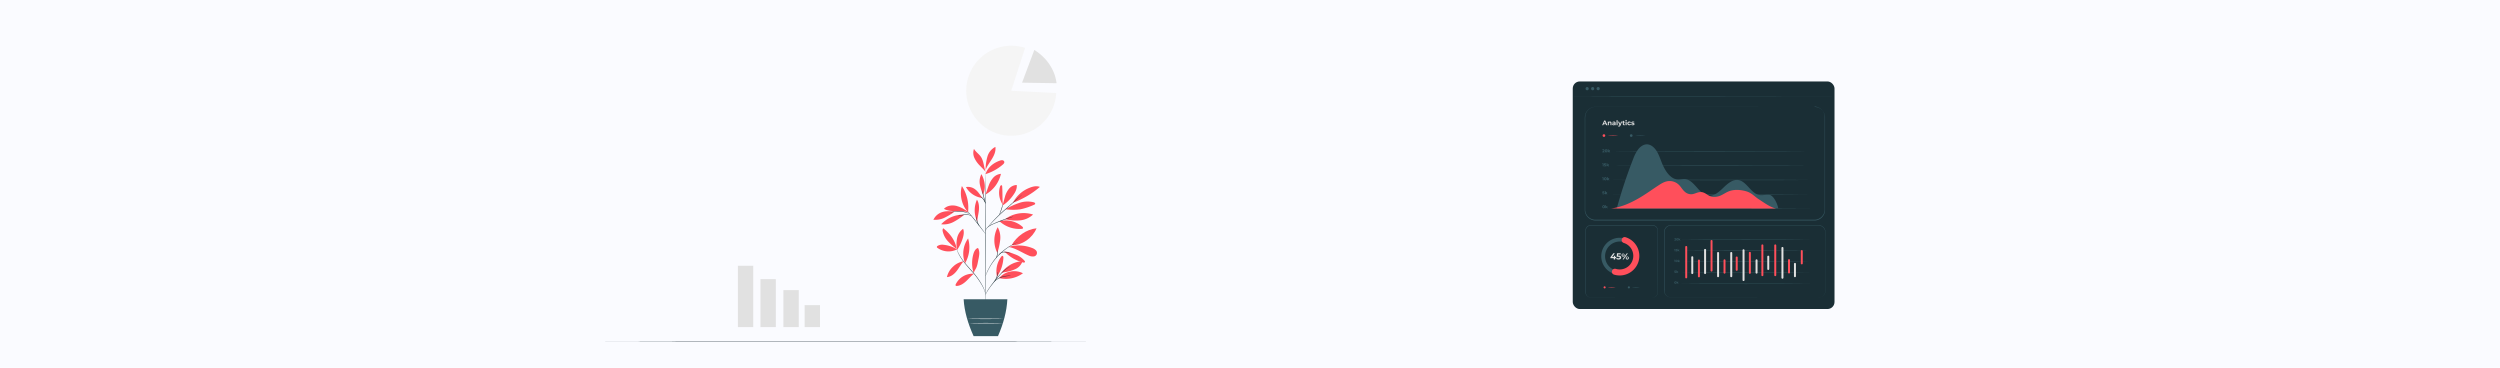 <svg xmlns="http://www.w3.org/2000/svg" viewBox="0 0 1903 280"><defs><style>.cls-1{fill:#fafbff;}.cls-2{fill:#1a2e35;}.cls-3{fill:#375a64;}.cls-4{fill:#ff4f5b;}.cls-5{fill:#e1e1e1;}.cls-6{fill:#f5f5f5;}.cls-7{fill:#fafafa;}</style></defs><title>trainingAsset 8</title><g id="Layer_2" data-name="Layer 2"><g id="Layer_1-2" data-name="Layer 1"><rect class="cls-1" width="1903" height="280"/><rect class="cls-2" x="1197.18" y="62" width="199.25" height="173.23" rx="5.36"/><path class="cls-3" d="M1396.42,73.3c0,.07-44.6.12-99.62.12s-99.62,0-99.62-.12,44.59-.12,99.62-.12S1396.42,73.24,1396.42,73.3Z"/><ellipse class="cls-3" cx="1208.14" cy="67.48" rx="1.2" ry="1.23"/><ellipse class="cls-3" cx="1212.33" cy="67.48" rx="1.2" ry="1.23"/><path class="cls-3" d="M1217.73,67.48a1.21,1.21,0,1,1-1.21-1.23A1.22,1.22,0,0,1,1217.73,67.48Z"/><path class="cls-3" d="M1347,148.35c-2.75-.36-5.56.61-8.26,0-6-1.44-9.28-10.21-15.35-11.29-4.3-.77-8.25,2.63-11.6,5.86s-7.23,6.69-11.55,6.05c-6.93-1-10.49-11.91-17.45-12.63-1.83-.19-3.66.38-5.49.3-5.86-.24-10-6.78-12.43-13-1.2-3-2.25-6.23-4-8.9s-4.33-4.84-7.21-4.88c-2.49,0-4.85,1.53-6.55,3.66a28.47,28.47,0,0,0-3.9,7.39,374.72,374.72,0,0,0-12.52,37.78l122.92-.09C1352.88,154.54,1349.78,148.72,1347,148.35Z"/><path class="cls-4" d="M1222.22,218.75a.79.79,0,1,1-.79-.79A.79.79,0,0,1,1222.22,218.75Z"/><path class="cls-4" d="M1229.81,218.86a31,31,0,0,1-6.09,0,31,31,0,0,1,6.09,0Z"/><path class="cls-3" d="M1240.68,218.75a.79.79,0,1,1-.79-.79A.79.79,0,0,1,1240.68,218.75Z"/><path class="cls-3" d="M1248.27,218.86a31,31,0,0,1-6.09,0,31,31,0,0,1,6.09,0Z"/><circle class="cls-4" cx="1220.91" cy="103.2" r="1.02"/><path class="cls-4" d="M1231.75,103.34a51.82,51.82,0,0,1-7.88,0,51.82,51.82,0,0,1,7.88,0Z"/><circle class="cls-3" cx="1241.69" cy="103.2" r="1.02"/><path class="cls-3" d="M1252.53,103.34a51.82,51.82,0,0,1-7.88,0,51.82,51.82,0,0,1,7.88,0Z"/><path class="cls-5" d="M1222.36,94.54h-1.65l-.32.76h-.84l1.59-3.56h.81l1.6,3.56h-.87Zm-.25-.63-.57-1.36-.57,1.36Z"/><path class="cls-5" d="M1226.66,93.73V95.3h-.79V93.85c0-.44-.21-.64-.56-.64s-.66.23-.66.74V95.3h-.79V92.56h.76v.32a1.2,1.2,0,0,1,.91-.36A1.07,1.07,0,0,1,1226.66,93.73Z"/><path class="cls-5" d="M1229.8,93.74V95.3h-.74V95a.91.91,0,0,1-.84.38c-.64,0-1-.36-1-.83s.34-.82,1.18-.82h.63c0-.34-.21-.54-.63-.54a1.27,1.27,0,0,0-.79.26l-.29-.56a2.13,2.13,0,0,1,1.18-.33C1229.32,92.52,1229.8,92.91,1229.8,93.74Zm-.79.69v-.28h-.55c-.37,0-.49.14-.49.32s.17.34.45.34A.6.6,0,0,0,1229,94.43Z"/><path class="cls-5" d="M1230.52,91.52h.79V95.3h-.79Z"/><path class="cls-5" d="M1234.77,92.56l-1.24,2.91a1.13,1.13,0,0,1-1.13.86,1.23,1.23,0,0,1-.77-.25l.29-.57a.69.69,0,0,0,.45.18c.22,0,.34-.1.45-.34v0l-1.19-2.76h.82l.77,1.86.77-1.86Z"/><path class="cls-5" d="M1236.94,95.17a1.23,1.23,0,0,1-.65.17.9.9,0,0,1-1-1V93.23h-.43v-.61h.43V92h.79v.67h.68v.61h-.68v1.12a.32.32,0,0,0,.34.36.55.55,0,0,0,.32-.1Z"/><path class="cls-5" d="M1237.29,91.74a.46.46,0,0,1,.49-.45.44.44,0,0,1,.49.43.49.49,0,0,1-1,0Zm.09.82h.8V95.3h-.8Z"/><path class="cls-5" d="M1238.71,93.93a1.42,1.42,0,0,1,1.53-1.41,1.27,1.27,0,0,1,1.23.7l-.62.33a.73.73,0,1,0-.62,1.14.68.68,0,0,0,.62-.38l.62.34a1.28,1.28,0,0,1-1.23.69A1.42,1.42,0,0,1,1238.71,93.93Z"/><path class="cls-5" d="M1241.66,95.05l.26-.58a1.89,1.89,0,0,0,1,.27c.36,0,.5-.1.5-.25,0-.45-1.66,0-1.66-1.08,0-.52.47-.89,1.27-.89a2.3,2.3,0,0,1,1.06.24l-.27.56a1.6,1.6,0,0,0-.79-.2c-.35,0-.51.11-.51.26,0,.46,1.66,0,1.66,1.09,0,.51-.48.87-1.3.87A2.41,2.41,0,0,1,1241.66,95.05Z"/><path class="cls-3" d="M1221.38,115.52v.42h-1.68v-.33l.86-.81c.19-.19.23-.3.23-.41s-.12-.28-.36-.28a.54.54,0,0,0-.46.22l-.37-.24a1,1,0,0,1,.88-.41c.5,0,.83.25.83.66a.88.88,0,0,1-.38.7l-.51.48Z"/><path class="cls-3" d="M1221.58,114.83c0-.73.41-1.15,1-1.15s1,.42,1,1.15-.4,1.15-1,1.15S1221.58,115.56,1221.58,114.83Zm1.39,0c0-.51-.18-.72-.43-.72s-.43.21-.43.72.17.71.43.71S1223,115.33,1223,114.83Z"/><path class="cls-3" d="M1224.58,115.27l-.24.23v.44h-.5v-2.36h.5v1.34l.72-.69h.59l-.71.73.78,1h-.6Z"/><path class="cls-3" d="M1220.58,124.36v2.22h-.52v-1.81h-.44v-.41Z"/><path class="cls-3" d="M1222.64,125.88c0,.39-.29.74-.92.74a1.57,1.57,0,0,1-.85-.24l.2-.4a1.07,1.07,0,0,0,.64.21c.25,0,.41-.11.41-.29s-.11-.29-.52-.29H1221l.11-1.25h1.36v.41h-.93l0,.42h.18C1222.38,125.19,1222.64,125.49,1222.64,125.88Z"/><path class="cls-3" d="M1223.69,125.91l-.24.23v.44H1223v-2.36h.49v1.34l.72-.69h.59l-.71.72.78,1h-.6Z"/><path class="cls-3" d="M1220.58,135v2.22h-.52v-1.81h-.44V135Z"/><path class="cls-3" d="M1221,136.11c0-.74.41-1.15,1-1.15s1,.41,1,1.15-.41,1.15-1,1.15S1221,136.84,1221,136.11Zm1.39,0c0-.51-.18-.72-.44-.72s-.43.21-.43.72.18.71.43.71S1222.35,136.61,1222.35,136.11Z"/><path class="cls-3" d="M1224,136.55l-.24.23v.44h-.5v-2.36h.5v1.34l.72-.69h.59l-.71.72.77,1h-.6Z"/><path class="cls-3" d="M1221.4,147.16c0,.39-.29.73-.93.73a1.53,1.53,0,0,1-.84-.23l.2-.4a1.05,1.05,0,0,0,.63.2c.26,0,.42-.1.42-.29s-.12-.28-.52-.28h-.57l.12-1.25h1.35v.41h-.93l0,.42h.18C1221.14,146.47,1221.4,146.76,1221.4,147.16Z"/><path class="cls-3" d="M1222.44,147.19l-.23.23v.44h-.5V145.5h.5v1.33l.72-.68h.59l-.71.72.77,1h-.6Z"/><path class="cls-3" d="M1219.72,157.39c0-.74.41-1.15,1-1.15s.95.41.95,1.15-.4,1.14-.95,1.14S1219.72,158.12,1219.72,157.39Zm1.39,0c0-.51-.18-.72-.44-.72s-.43.21-.43.72.18.71.43.71S1221.11,157.89,1221.11,157.39Z"/><path class="cls-3" d="M1222.71,157.83l-.24.23v.44H1222v-2.36h.49v1.33l.73-.68h.59l-.71.72.77,1h-.6Z"/><path class="cls-3" d="M1377.75,115.25c0,.09-34,.15-76,.15s-76-.06-76-.15,34-.14,76-.14S1377.75,115.17,1377.75,115.25Z"/><path class="cls-3" d="M1377.75,126.11c0,.08-34,.14-76,.14s-76-.06-76-.14,34-.15,76-.15S1377.75,126,1377.75,126.11Z"/><path class="cls-3" d="M1377.75,137c0,.08-34,.15-76,.15s-76-.07-76-.15,34-.15,76-.15S1377.75,136.87,1377.75,137Z"/><path class="cls-3" d="M1377.75,147.81c0,.08-34,.15-76,.15s-76-.07-76-.15,34-.15,76-.15S1377.75,147.73,1377.75,147.81Z"/><path class="cls-3" d="M1377.75,158.66c0,.08-34,.15-76,.15s-76-.07-76-.15,34-.15,76-.15S1377.75,158.58,1377.75,158.66Z"/><path class="cls-4" d="M1226.58,158.66c7.77-1,14.51-4.16,20.36-7.47s10.86-7.11,16.36-10.63c2.15-1.38,4.74-2.8,7.85-2.75a10.15,10.15,0,0,1,7.23,3.31c1.54,1.68,2.48,3.58,4.4,5.11a7.17,7.17,0,0,0,4.48,1.63c2.64,0,4.68-1.69,7.32-1.67,3.41,0,5.05,2.72,8.21,3.5a11.89,11.89,0,0,0,7.68-1.2c2.17-1.06,4-2.41,6.46-3.19,3.89-1.23,8.72-.79,12.63.42s6.22,4.06,9.28,6c4,2.54,8.94,6.28,13.17,7Z"/><path class="cls-3" d="M1233,209.12A14.06,14.06,0,1,1,1247,195.06,14.08,14.08,0,0,1,1233,209.12Zm0-25.27a11.21,11.21,0,1,0,11.2,11.21A11.22,11.22,0,0,0,1233,183.85Z"/><path class="cls-4" d="M1232.93,209.69a15.1,15.1,0,0,1-4.42-.67,2.29,2.29,0,0,1,1.36-4.37A10.35,10.35,0,0,0,1242.1,190a10.24,10.24,0,0,0-6.08-5.07,2.28,2.28,0,1,1,1.35-4.36,14.91,14.91,0,0,1,9.82,18.67A15,15,0,0,1,1232.93,209.69Z"/><path class="cls-5" d="M1230.2,196.53h-.76v1h-1.06v-1h-2.52v-.73l2.21-3h1.13l-2,2.82h1.26v-.88h1v.88h.76Z"/><path class="cls-5" d="M1234.05,196c0,.83-.61,1.56-2,1.56a3.27,3.27,0,0,1-1.79-.5l.43-.84a2.27,2.27,0,0,0,1.33.43c.55,0,.88-.23.88-.61s-.24-.61-1.09-.61h-1.2l.24-2.64h2.86v.87h-2l-.08.89h.38C1233.5,194.59,1234.05,195.21,1234.05,196Z"/><path class="cls-5" d="M1234.34,194.07a1.17,1.17,0,1,1,1.17,1.29A1.16,1.16,0,0,1,1234.34,194.07Zm1.66,0c0-.5-.2-.74-.49-.74s-.49.24-.49.74.2.74.49.74S1236,194.57,1236,194.07Zm2.3-1.24h.8l-3.2,4.69h-.8Zm-.77,3.45a1.17,1.17,0,1,1,1.16,1.29A1.16,1.16,0,0,1,1237.53,196.28Zm1.65,0c0-.5-.2-.75-.49-.75s-.49.25-.49.75.2.74.49.74S1239.18,196.77,1239.18,196.28Z"/><path class="cls-3" d="M1275.82,182.73v.32h-1.3v-.26l.67-.62c.15-.14.18-.23.18-.32s-.1-.21-.28-.21a.41.41,0,0,0-.35.17l-.29-.18a.78.78,0,0,1,.68-.32c.38,0,.63.19.63.5a.69.69,0,0,1-.28.55l-.4.37Z"/><path class="cls-3" d="M1276,182.19c0-.56.31-.88.74-.88s.73.32.73.88-.31.89-.73.89S1276,182.76,1276,182.19Zm1.07,0c0-.39-.14-.55-.33-.55s-.34.16-.34.55.14.56.34.56S1277.05,182.58,1277.05,182.19Z"/><path class="cls-3" d="M1278.29,182.54l-.18.18v.33h-.38v-1.82h.38v1l.56-.53h.45l-.55.56.6.76h-.46Z"/><path class="cls-3" d="M1275.2,189.56v1.71h-.4v-1.39h-.34v-.32Z"/><path class="cls-3" d="M1276.8,190.73c0,.31-.23.57-.72.57a1.18,1.18,0,0,1-.65-.18l.16-.31a.81.81,0,0,0,.48.16c.2,0,.33-.08.33-.22s-.09-.23-.4-.23h-.44l.09-1h1v.32H1276l0,.32h.14C1276.6,190.2,1276.8,190.43,1276.8,190.73Z"/><path class="cls-3" d="M1277.61,190.76l-.19.18v.33H1277v-1.82h.38v1l.56-.53h.46l-.55.56.6.76H1278Z"/><path class="cls-3" d="M1275.2,197.78v1.71h-.4V198.1h-.34v-.32Z"/><path class="cls-3" d="M1275.5,198.63c0-.56.31-.88.74-.88s.73.32.73.88-.31.89-.73.89S1275.5,199.2,1275.5,198.63Zm1.07,0c0-.38-.14-.55-.33-.55s-.34.17-.34.55.14.56.34.56S1276.57,199,1276.57,198.63Z"/><path class="cls-3" d="M1277.81,199l-.18.18v.33h-.38v-1.82h.38v1l.56-.53h.45l-.55.56.6.76h-.46Z"/><path class="cls-3" d="M1275.84,207.17c0,.31-.23.57-.72.57a1.26,1.26,0,0,1-.65-.18l.16-.31a.79.79,0,0,0,.48.16c.2,0,.32-.09.32-.23s-.08-.22-.4-.22h-.43l.08-1h1v.31H1275l0,.33h.14C1275.63,206.64,1275.84,206.87,1275.84,207.17Z"/><path class="cls-3" d="M1276.64,207.19l-.18.19v.33h-.38v-1.82h.38v1l.56-.53h.46l-.55.56.59.76h-.46Z"/><path class="cls-3" d="M1274.54,215.07c0-.56.31-.88.73-.88s.74.32.74.88-.31.89-.74.89S1274.54,215.64,1274.54,215.07Zm1.07,0c0-.38-.14-.55-.34-.55s-.33.17-.33.55.14.56.33.56S1275.61,215.46,1275.61,215.07Z"/><path class="cls-3" d="M1276.85,215.42l-.18.18v.33h-.39v-1.82h.39v1l.56-.53h.45l-.55.56.6.76h-.46Z"/><path class="cls-3" d="M1378.57,182.52c0,.08-22.24.15-49.66.15s-49.66-.07-49.66-.15,22.23-.15,49.66-.15S1378.57,182.44,1378.57,182.52Z"/><path class="cls-3" d="M1378.57,190.91c0,.08-22.24.15-49.66.15s-49.66-.07-49.66-.15,22.23-.15,49.66-.15S1378.57,190.82,1378.57,190.91Z"/><path class="cls-3" d="M1378.57,199.29c0,.08-22.24.15-49.66.15s-49.66-.07-49.66-.15,22.23-.15,49.66-.15S1378.57,199.21,1378.57,199.29Z"/><path class="cls-3" d="M1378.57,207.67c0,.09-22.24.15-49.66.15s-49.66-.06-49.66-.15,22.23-.14,49.66-.14S1378.57,207.59,1378.57,207.67Z"/><path class="cls-3" d="M1378.57,216.06c0,.08-22.24.15-49.66.15s-49.66-.07-49.66-.15,22.23-.15,49.66-.15S1378.57,216,1378.57,216.06Z"/><path class="cls-4" d="M1283.55,211.89h0a.75.75,0,0,1-.75-.75V188a.74.74,0,0,1,.75-.75h0a.75.75,0,0,1,.75.75v23.13A.76.76,0,0,1,1283.55,211.89Z"/><path class="cls-5" d="M1288.16,208.61h0a.76.76,0,0,1-.76-.75V195.8a.76.76,0,0,1,.76-.75h0a.76.76,0,0,1,.75.75v12.06A.76.76,0,0,1,1288.16,208.61Z"/><path class="cls-5" d="M1297.92,208.61h0a.76.76,0,0,1-.76-.75V190.22a.75.75,0,0,1,.76-.75h0a.75.75,0,0,1,.75.75v17.64A.76.76,0,0,1,1297.92,208.61Z"/><path class="cls-5" d="M1307.81,211h0a.75.75,0,0,1-.76-.75V192.57a.76.76,0,0,1,.76-.75h0a.76.76,0,0,1,.75.75v17.64A.75.75,0,0,1,1307.81,211Z"/><path class="cls-5" d="M1317.83,211h0a.75.75,0,0,1-.76-.75V192.57a.76.76,0,0,1,.76-.75h0a.76.76,0,0,1,.75.75v17.64A.75.75,0,0,1,1317.83,211Z"/><path class="cls-5" d="M1327.19,213.92h0a.76.76,0,0,1-.76-.76V190.51a.76.76,0,0,1,.76-.76h0a.76.76,0,0,1,.75.76v22.65A.76.76,0,0,1,1327.19,213.92Z"/><path class="cls-4" d="M1351.33,210.21h0a.75.75,0,0,1-.76-.75V186.8a.76.76,0,0,1,.76-.75h0a.76.76,0,0,1,.75.75v22.66A.75.75,0,0,1,1351.33,210.21Z"/><path class="cls-5" d="M1356.8,212.17h0a.76.76,0,0,1-.76-.75V188.76a.76.76,0,0,1,.76-.76h0a.76.76,0,0,1,.75.76v22.66A.76.76,0,0,1,1356.8,212.17Z"/><path class="cls-4" d="M1341.52,210.21h0a.74.74,0,0,1-.75-.75V186.8a.75.75,0,0,1,.75-.75h0a.75.75,0,0,1,.75.75v22.66A.74.74,0,0,1,1341.52,210.21Z"/><path class="cls-4" d="M1302.82,206.72h0a.75.75,0,0,1-.75-.76V183.45a.75.75,0,0,1,.75-.76h0a.75.75,0,0,1,.75.76V206A.75.75,0,0,1,1302.82,206.72Z"/><path class="cls-4" d="M1293.22,211.12h0a.75.75,0,0,1-.75-.75V198.32a.76.76,0,0,1,.75-.76h0a.76.76,0,0,1,.76.76v12.05A.75.75,0,0,1,1293.22,211.12Z"/><path class="cls-4" d="M1312.71,208.3h0a.76.76,0,0,1-.76-.76v-9.38a.76.76,0,0,1,.76-.75h0a.76.76,0,0,1,.75.75v9.38A.76.76,0,0,1,1312.71,208.3Z"/><path class="cls-5" d="M1346,205.51h0a.75.75,0,0,1-.75-.76v-9.38a.75.75,0,0,1,.75-.75h0a.75.75,0,0,1,.75.75v9.38A.75.75,0,0,1,1346,205.51Z"/><path class="cls-4" d="M1361.79,208.18h0a.76.76,0,0,1-.75-.76V198a.76.76,0,0,1,.75-.75h0a.76.76,0,0,1,.76.75v9.38A.76.76,0,0,1,1361.79,208.18Z"/><path class="cls-5" d="M1366.32,211h0a.76.76,0,0,1-.75-.75v-9.38a.76.76,0,0,1,.75-.76h0a.75.75,0,0,1,.75.76v9.38A.75.75,0,0,1,1366.32,211Z"/><path class="cls-4" d="M1371.51,201.24h0a.75.75,0,0,1-.75-.76V191.1a.75.75,0,0,1,.75-.75h0a.75.75,0,0,1,.75.75v9.38A.75.75,0,0,1,1371.51,201.24Z"/><path class="cls-5" d="M1337.08,208.29h0a.75.75,0,0,1-.75-.75v-9.38a.75.75,0,0,1,.75-.75h0a.75.75,0,0,1,.76.75v9.38A.75.75,0,0,1,1337.08,208.29Z"/><path class="cls-4" d="M1322,206.13h0a.76.76,0,0,1-.76-.76V196a.76.76,0,0,1,.76-.75h0a.76.76,0,0,1,.75.75v9.38A.76.76,0,0,1,1322,206.13Z"/><path class="cls-4" d="M1332,208.43h0a.76.76,0,0,1-.76-.75V192.45a.76.76,0,0,1,.76-.75h0a.76.76,0,0,1,.75.75v15.23A.76.76,0,0,1,1332,208.43Z"/><path class="cls-3" d="M1384.38,226.52l.22,0a4.38,4.38,0,0,0,.66-.08,5.09,5.09,0,0,0,3.55-2.58,5.13,5.13,0,0,0,.59-2.21v-5.82c0-8.77,0-21.44-.05-37.1v-1.48a8,8,0,0,0-.08-1.47,5,5,0,0,0-4-4,8,8,0,0,0-1.56-.09H1368.8l-29.41,0H1272a4.9,4.9,0,0,0-4.77,3.69,8.13,8.13,0,0,0-.17,2.16v42.58a19,19,0,0,0,0,2,5,5,0,0,0,3.7,4.08,7.83,7.83,0,0,0,1.94.15h5.88l55,0,37.1.05,10.09,0h2.62l.9,0h-.9l-2.62,0-10.09,0-37.1,0-55,0h-5.88a8,8,0,0,1-2-.16,5.24,5.24,0,0,1-3.92-4.31,17.68,17.68,0,0,1-.06-2.05V177.56a8.16,8.16,0,0,1,.17-2.24,5.21,5.21,0,0,1,5.06-3.91h111.71a8.59,8.59,0,0,1,1.6.09,5.18,5.18,0,0,1,4.16,4.19,7.69,7.69,0,0,1,.08,1.51v1.48c0,15.66,0,28.33,0,37.1,0,2.19,0,4.13,0,5.82a5.07,5.07,0,0,1-4.22,4.82,4,4,0,0,1-.67.06Z"/><path class="cls-3" d="M1257.84,226.52s.19,0,.55-.06a4,4,0,0,0,3.11-2.52,4.21,4.21,0,0,0,.26-1.62c0-.6,0-1.24,0-1.91,0-5.4,0-13.19,0-22.83,0-4.82,0-10.09,0-15.76V177.5c0-.73,0-1.48,0-2.21a3.76,3.76,0,0,0-.73-2,3.71,3.71,0,0,0-1.72-1.33,3.6,3.6,0,0,0-1.08-.24c-.37,0-.77,0-1.15,0h-46.17a3.81,3.81,0,0,0-3.75,3.1,5.76,5.76,0,0,0-.07,1.32v4.05q0,5.37,0,10.58c0,6.93,0,13.62,0,20v11.55a4,4,0,0,0,.46,2.08,3.86,3.86,0,0,0,3.44,2l15.77,0,22.82.05,6.21,0h1.61l.55,0h-.55l-1.61,0-6.21,0-22.82,0-15.77,0a4.11,4.11,0,0,1-3.66-2.13,4.29,4.29,0,0,1-.5-2.2v-2.24c0-3,0-6.13,0-9.31,0-6.38,0-13.07,0-20V176.13a7.22,7.22,0,0,1,.07-1.38,4.13,4.13,0,0,1,4-3.34H1257c.39,0,.77,0,1.17,0a4,4,0,0,1,3,1.68,4,4,0,0,1,.77,2.16c0,.76,0,1.48,0,2.22v4.32c0,5.67,0,10.94,0,15.76,0,9.64,0,17.43-.05,22.83v1.91a4.37,4.37,0,0,1-.27,1.65,3.92,3.92,0,0,1-1.68,2,3.72,3.72,0,0,1-1.52.53A3.77,3.77,0,0,1,1257.84,226.52Z"/><path class="cls-3" d="M1381.17,81.42h.34a6.84,6.84,0,0,1,1,.1,7.92,7.92,0,0,1,3.61,1.57,8.36,8.36,0,0,1,1.95,2.18,8.26,8.26,0,0,1,1.14,3.33c0,.64,0,1.3,0,2v2.13c0,1.47,0,3,0,4.69,0,13.26,0,32.44,0,56.14v4.5c0,.76,0,1.52,0,2.3a8.24,8.24,0,0,1-3.44,6,8.08,8.08,0,0,1-4.56,1.48h-20.17l-44.5,0h-102a8.21,8.21,0,0,1-6.11-2.73,8.1,8.1,0,0,1-1.7-2.94c-.09-.27-.15-.55-.23-.82s-.08-.57-.13-.85l0-.85V145.52q0-13.22,0-26V91.32a24.19,24.19,0,0,1,.1-3.06,8.17,8.17,0,0,1,3-5.2,8,8,0,0,1,2.68-1.42,9.25,9.25,0,0,1,3-.35h5.91l83.28,0,56.14.05,15.26,0,4,0h1.35l-1.35,0h-4l-15.26,0-56.14,0-83.28,0h-5.91a8.91,8.91,0,0,0-2.91.35,8,8,0,0,0-2.59,1.36,7.93,7.93,0,0,0-2.91,5,25.12,25.12,0,0,0-.1,3v68.34l0,.82c0,.27.07.54.13.81s.12.54.21.8a7.91,7.91,0,0,0,7.53,5.46h102l44.5,0h20.17a8.3,8.3,0,0,0,2.33-.39,8,8,0,0,0,4.93-4.64,8.08,8.08,0,0,0,.52-2.21c.06-.75,0-1.52,0-2.28v-4.5c0-23.7,0-42.88,0-56.14,0-1.66,0-3.22,0-4.69,0-.74,0-1.45,0-2.13s0-1.35,0-2a8,8,0,0,0-6.61-7.06,7.17,7.17,0,0,0-1-.11Z"/><rect class="cls-5" x="561.68" y="202.3" width="11.69" height="46.69"/><rect class="cls-5" x="578.87" y="212.48" width="11.69" height="36.51"/><rect class="cls-5" x="596.33" y="220.82" width="11.69" height="28.17"/><rect class="cls-5" x="612.48" y="232.26" width="11.69" height="16.73"/><path class="cls-6" d="M769.75,69.08,804,70.8a34.27,34.27,0,1,1-23.71-34.34Z"/><path class="cls-5" d="M787.33,38,778,62.92l26.23.43S803.5,48.17,787.33,38Z"/><path class="cls-4" d="M728.48,189.83a23.43,23.43,0,0,0-10.08-3.47,6.75,6.75,0,0,0-4.77.87,1,1,0,0,0-.49.87,1.07,1.07,0,0,0,.47.6,14.42,14.42,0,0,0,14.87,1.13"/><path class="cls-4" d="M728.22,189.54a48.64,48.64,0,0,1-6.51-5.73,16.48,16.48,0,0,1-4.08-7.55,3,3,0,0,1,.32-2.52c5.19,4,9.27,9.29,10.27,15.8"/><path class="cls-4" d="M728.43,189.79a23.4,23.4,0,0,1,.12-8.55,11.6,11.6,0,0,1,4.55-7.06c.9,2.1.51,4.52-.12,6.71a32.56,32.56,0,0,1-4.52,9.5"/><path class="cls-4" d="M733.51,198.9a15,15,0,0,0-8.08,4.1,15.17,15.17,0,0,0-4.62,7.93c3-.18,5.59-2.32,7.46-4.72s3.15-5,5.2-7.26"/><path class="cls-4" d="M734.62,200.36a19.93,19.93,0,0,1,2.3-18.86,24,24,0,0,1-2.3,18.86"/><path class="cls-4" d="M741.34,208.37a14.38,14.38,0,0,0-13.78,7.93c-.18.34-.33.78-.1,1.08a1,1,0,0,0,.92.27c2.71-.17,5.12-1.81,7.11-3.67s3.72-4,5.91-5.62"/><path class="cls-4" d="M741.13,207.93a25.63,25.63,0,0,1-.26-14.34c.51-1.85,1.35-3.79,3.06-4.66a.61.61,0,0,1,.47-.08.63.63,0,0,1,.3.34,8.77,8.77,0,0,1,.72,4.12,26.66,26.66,0,0,1-.65,4.16c-.54,2.55-.82,5.29-2.22,7.48a16.17,16.17,0,0,0-.89,1.64c-.26.56-.26.76-.5,1.2"/><path class="cls-4" d="M758.92,210.58a18.48,18.48,0,0,1,3.24-15.2c.23-.31.54-.63.92-.6.59.06.74.83.71,1.42a27.5,27.5,0,0,1-4.87,14.38"/><path class="cls-4" d="M760.53,211.68A22.13,22.13,0,0,0,778.67,208a14.64,14.64,0,0,0-9.82-1.21,14,14,0,0,0-8.32,4.9"/><path class="cls-4" d="M761.88,208.34a21,21,0,0,1,16.47-9.53,10.11,10.11,0,0,1-5.39,6,29.55,29.55,0,0,1-7.9,2.31c-1.06.21-2.5.43-3.18,1.26"/><path class="cls-4" d="M759.26,192.14a48.64,48.64,0,0,0,2.11-9.65,16.12,16.12,0,0,0-1.92-9.54,21,21,0,0,0-.29,19.52"/><path class="cls-4" d="M770,186.71c3.73-6.77,11.33-12.18,19-12.94-3,7.39-11.07,13.1-19,12.94"/><path class="cls-4" d="M767.65,188c5.55.85,10.29,4.4,15.49,6.55a6.9,6.9,0,0,0,3.5.67,2.74,2.74,0,0,0,1.71-4.85,7.4,7.4,0,0,0-2.54-1.54,28.24,28.24,0,0,0-17.69-1"/><path class="cls-4" d="M764.43,191.94c1.26.36,1.69,1,2.68,1.86a29,29,0,0,0,11.75,6c.45.12,1,.16,1.26-.25s0-.78-.3-1.09a16.23,16.23,0,0,0-7.1-4.82c-2.71-1-5.06-2.22-8.29-2"/><path class="cls-4" d="M760.8,168.39a22.22,22.22,0,0,0,17,5.8,1.18,1.18,0,0,0,.78-.28c.43-.46-.09-1.19-.59-1.57a19.63,19.63,0,0,0-17.23-4"/><path class="cls-4" d="M765.1,166.82a23.77,23.77,0,0,1,21.27-3.51,16.88,16.88,0,0,1-10.13,4.45,32.22,32.22,0,0,1-11.14-.94"/><path class="cls-4" d="M763.39,156c-.49-5-.17-8.95-.52-14,0-.4-.11-.88-.49-1s-1,.44-1.13,1a16,16,0,0,0,2.14,13.92"/><path class="cls-4" d="M763,156.55a29.55,29.55,0,0,0,8.29-8.05c1.63-2.24,3-4.92,2.64-7.67a7.88,7.88,0,0,0-6,3,16.47,16.47,0,0,0-3,6.12c-.66,2.21-1.13,4.47-1.91,6.63"/><path class="cls-4" d="M771.17,154.29a67,67,0,0,0,20.39-12c-2.44-1-5.22-.4-7.66.58a24.15,24.15,0,0,0-12.83,11.38"/><path class="cls-4" d="M765.32,159.28a41.27,41.27,0,0,0,11.32.06,48.06,48.06,0,0,0,10.57-3.51,1.25,1.25,0,0,0,.72-.55.83.83,0,0,0-.26-.9,2.13,2.13,0,0,0-.9-.42,19.48,19.48,0,0,0-11.42.68,53.67,53.67,0,0,0-10,4.64"/><path class="cls-4" d="M743.83,168.56a20,20,0,0,1-.18-16.57c1.56,2.38,1.75,5.41,1.46,8.24s-1.14,5.75-1.2,8.59"/><path class="cls-4" d="M733.57,163.39a23.1,23.1,0,0,0-17.17,7.32,16.07,16.07,0,0,0,9.4-1.75,47.6,47.6,0,0,0,8.06-5.39"/><path class="cls-4" d="M726.68,161.08c-3.14-.25-6.16-.64-9.17.28a11,11,0,0,0-7,5.93,16.52,16.52,0,0,0,8.59-1.62,49.56,49.56,0,0,0,7.57-4.59"/><path class="cls-4" d="M736.89,161.19c-2.82-1.85-5.72-3.73-9-4.5s-7.09-.2-9.38,2.28c2.66,1.56,5.89,1.74,9,1.74s6.86,0,9.77,1"/><path class="cls-4" d="M736.9,161.34c-4.82-4.74-6.65-13.25-4.71-19.72a30,30,0,0,1,4.71,19.72"/><path class="cls-4" d="M750.17,147.92c.91-2.12,1.55-4.34,2.36-6.49a18.62,18.62,0,0,1,3.38-6,8.89,8.89,0,0,1,6-3.1A24.08,24.08,0,0,1,750.29,148"/><path class="cls-4" d="M747.77,150.71c-1.51-2.07-3.25-4.88-5.29-6.43a8.88,8.88,0,0,0-7.19-1.89,16.72,16.72,0,0,0,12.48,8.32"/><path class="cls-4" d="M748.25,148.09a35.64,35.64,0,0,1-2.38-7.71,12,12,0,0,1,1.2-7.83c2.65,5,3.5,10.38,1.31,15.6"/><path class="cls-4" d="M750.19,132.55c1.5-5,6-8.62,10.95-10.29a4.1,4.1,0,0,1,1.92-.29,1.65,1.65,0,0,1,1.41,1.18c.18.84-.51,1.6-1.17,2.16a37.17,37.17,0,0,1-13.11,7.24"/><path class="cls-4" d="M750.25,128.49a35.61,35.61,0,0,1,1.43-9.48,12,12,0,0,1,6-7.2c.5,3.23-.93,6.45-2.65,9.23s-3.79,5.4-4.82,8.51"/><path class="cls-4" d="M750.17,130.69c-1.24-3.61-1.37-8.21-3.54-11.36-1.51-2.2-3.93-3.7-5.24-6a9.19,9.19,0,0,0,.31,6.85,19.73,19.73,0,0,0,4,5.73c1.61,1.71,3,3,4.47,4.81"/><path class="cls-2" d="M750.19,237.18c-.09,0-.18-24.12-.18-53.87s.06-53.88.16-53.88.18,24.12.18,53.88S750.29,237.18,750.19,237.18Z"/><path class="cls-2" d="M771.27,164.92a3.8,3.8,0,0,1-.91.34l-2.49.85c-2.11.71-5,1.75-8.13,3s-6,2.41-7.71,3.86a5.67,5.67,0,0,0-1.55,2.05c-.24.56-.28.91-.31.9a.69.69,0,0,1,0-.25,4.54,4.54,0,0,1,.17-.7,5.5,5.5,0,0,1,1.52-2.19,13.29,13.29,0,0,1,3.34-2.07c1.34-.63,2.82-1.28,4.39-1.93,3.15-1.29,6.06-2.29,8.19-2.95,1.07-.33,1.93-.58,2.54-.74A6.42,6.42,0,0,1,771.27,164.92Z"/><path class="cls-2" d="M778.18,148s-.08.1-.25.27l-.78.73-2.89,2.62-9.61,8.57c-3.76,3.34-7,6.53-9.25,8.94-1.13,1.2-2,2.19-2.62,2.89l-.7.8c-.16.18-.25.27-.26.26a1.37,1.37,0,0,1,.21-.31c.14-.19.36-.48.65-.84.57-.72,1.43-1.74,2.54-3a121.4,121.4,0,0,1,9.19-9c3.77-3.34,7.2-6.33,9.69-8.49l3-2.54.82-.68A1.57,1.57,0,0,1,778.18,148Z"/><path class="cls-2" d="M760.59,163.54c-.1,0,.69-1.86,1.47-4.15s1.16-4.22,1.26-4.21a14.14,14.14,0,0,1-.93,4.32,27.3,27.3,0,0,1-1.17,2.9A4.34,4.34,0,0,1,760.59,163.54Z"/><path class="cls-2" d="M750.21,178.14a4.77,4.77,0,0,1-.57-.68c-.4-.5-.89-1.14-1.49-1.9-1.24-1.6-3-3.83-4.89-6.26s-3.71-4.61-5-6.19l-1.51-1.87a4,4,0,0,1-.53-.72,4.84,4.84,0,0,1,.63.63c.39.42.93,1,1.6,1.8,1.33,1.54,3.14,3.7,5.07,6.14s3.62,4.68,4.82,6.33c.6.82,1.07,1.49,1.39,2A3.68,3.68,0,0,1,750.21,178.14Z"/><path class="cls-2" d="M745.59,172.2a8.41,8.41,0,0,1-1.93-3.62,10.27,10.27,0,0,1-.44-3.66l.15,0c-.07.27-.12.42-.15.42a1.07,1.07,0,0,1,0-.45h.15a17.17,17.17,0,0,0,.62,3.56A27.76,27.76,0,0,0,745.59,172.2Z"/><path class="cls-2" d="M739.62,164.7a5.45,5.45,0,0,0-1.35-.79,9.14,9.14,0,0,0-3.75-.3,23.69,23.69,0,0,0-3.78.61,13.16,13.16,0,0,1-1.56.38,5.2,5.2,0,0,1,1.49-.61,17.11,17.11,0,0,1,3.82-.72,8.14,8.14,0,0,1,3.88.41A2.32,2.32,0,0,1,739.62,164.7Z"/><path class="cls-2" d="M738.21,162.88c0,.05-.79-.32-2.07-.76a20.88,20.88,0,0,0-10.44-.79c-1.33.24-2.14.49-2.16.43a1.83,1.83,0,0,1,.55-.23,11.54,11.54,0,0,1,1.56-.44,18.61,18.61,0,0,1,5.35-.38,18.8,18.8,0,0,1,5.22,1.18,13.46,13.46,0,0,1,1.48.67A2.22,2.22,0,0,1,738.21,162.88Z"/><path class="cls-2" d="M750.17,155.18a40.73,40.73,0,0,1-1.51-5.24,44.91,44.91,0,0,1-1.18-5.33,41.65,41.65,0,0,1,1.52,5.24A43.6,43.6,0,0,1,750.17,155.18Z"/><path class="cls-2" d="M750.26,155.18a26.11,26.11,0,0,0-1.67-3.14,14.22,14.22,0,0,0-2.46-2.54,2.39,2.39,0,0,1,1,.49,7.75,7.75,0,0,1,1.79,1.85A6.9,6.9,0,0,1,750.26,155.18Z"/><path class="cls-2" d="M750.19,224.32s-.11-.58-.38-1.6a22.59,22.59,0,0,0-1.61-4.18,58.05,58.05,0,0,0-8.55-12c-1.91-2.18-3.77-4.24-5.34-6.21a43.57,43.57,0,0,1-3.81-5.5,26.55,26.55,0,0,1-1.93-4.08c-.17-.51-.3-.9-.38-1.17a1.43,1.43,0,0,1-.09-.42s.2.56.6,1.54a30.16,30.16,0,0,0,2,4,47.05,47.05,0,0,0,3.85,5.42c1.58,1.95,3.44,4,5.35,6.18a54.9,54.9,0,0,1,8.51,12.17,20.66,20.66,0,0,1,1.52,4.25c.11.53.19.93.22,1.21A2.31,2.31,0,0,1,750.19,224.32Z"/><path class="cls-2" d="M769.24,202.81a9.73,9.73,0,0,1-1,.56,21.48,21.48,0,0,0-2.59,1.71,29.36,29.36,0,0,0-3.4,3.1c-1.19,1.26-2.42,2.72-3.68,4.29-2.51,3.15-4.85,5.94-6.26,8.16-.71,1.1-1.23,2-1.57,2.69a7.22,7.22,0,0,1-.55,1,1,1,0,0,1,.09-.28c.08-.18.18-.45.34-.78a24.49,24.49,0,0,1,1.48-2.76,91,91,0,0,1,6.2-8.24c1.26-1.58,2.5-3,3.72-4.3a27.6,27.6,0,0,1,3.48-3.08,17.9,17.9,0,0,1,2.68-1.63c.33-.17.6-.27.78-.35S769.24,202.79,769.24,202.81Z"/><path class="cls-2" d="M769.61,209.79a15.45,15.45,0,0,1-2.11.3,28,28,0,0,0-5,1,14.86,14.86,0,0,0-4.48,2.35c-1,.8-1.52,1.46-1.57,1.42s.08-.19.31-.49a8.54,8.54,0,0,1,1.1-1.12,13.52,13.52,0,0,1,4.53-2.49,22,22,0,0,1,5.09-.9A10.56,10.56,0,0,1,769.61,209.79Z"/><path class="cls-2" d="M757.07,214.08c-.11-.06.84-1.51,1.57-3.47s.86-3.7,1-3.68a3.1,3.1,0,0,1,0,1.14,12.34,12.34,0,0,1-.62,2.66,13.23,13.23,0,0,1-1.22,2.45A3.53,3.53,0,0,1,757.07,214.08Z"/><path class="cls-2" d="M775.41,184.07a2,2,0,0,1-.34.18l-1,.45c-.43.18-1,.42-1.56.73s-1.29.63-2,1.06l-1.15.66c-.4.23-.8.5-1.22.76-.85.52-1.7,1.15-2.6,1.8a48.37,48.37,0,0,0-5.44,4.78,49.56,49.56,0,0,0-4.6,5.6c-.62.93-1.22,1.8-1.71,2.67-.24.43-.5.83-.72,1.24l-.61,1.17c-.41.74-.71,1.45-1,2.05s-.51,1.14-.69,1.58-.3.74-.41,1a1.35,1.35,0,0,1-.17.34,1.41,1.41,0,0,1,.1-.36c.1-.28.21-.62.36-1a15.77,15.77,0,0,1,.63-1.61c.27-.62.55-1.34,1-2.09l.59-1.19c.21-.41.47-.82.71-1.26.48-.87,1.08-1.76,1.7-2.7a43.06,43.06,0,0,1,10.11-10.46c.92-.64,1.78-1.27,2.64-1.78.42-.26.83-.53,1.23-.75l1.17-.64c.74-.43,1.44-.73,2.05-1s1.14-.52,1.59-.69l1-.39Z"/><path class="cls-2" d="M760.33,194.17a2.46,2.46,0,0,1,.83-1.24,5.31,5.31,0,0,1,3.34-1.28,9,9,0,0,1,3.52.69,5.18,5.18,0,0,1,1.33.64,7.83,7.83,0,0,1-1.41-.41,10.64,10.64,0,0,0-3.43-.57,5.43,5.43,0,0,0-3.19,1.12A10.36,10.36,0,0,0,760.33,194.17Z"/><path class="cls-2" d="M758.08,196.49a12.5,12.5,0,0,0,.95-3.08,13,13,0,0,0-.21-3.22,2.22,2.22,0,0,1,.39.89,6.62,6.62,0,0,1,.17,2.37,6.4,6.4,0,0,1-.71,2.26C758.37,196.24,758.11,196.52,758.08,196.49Z"/><path class="cls-3" d="M733.53,227.78c.52,9.22,3.3,18.59,7.57,28.07h18.58c4.08-9.38,6.66-18.75,7.12-28.07Z"/><path class="cls-7" d="M763.79,242.69c0,.1-6.12.18-13.66.18s-13.66-.08-13.66-.18,6.11-.17,13.66-.17S763.79,242.6,763.79,242.69Z"/><path class="cls-7" d="M763.38,246c0,.1-5.74.18-12.81.18s-12.81-.08-12.81-.18,5.73-.17,12.81-.17S763.38,245.94,763.38,246Z"/><path class="cls-2" d="M826.8,259.85c0,.08-82,.15-183.14.15s-183.15-.07-183.15-.15,82-.15,183.15-.15S826.8,259.77,826.8,259.85Z"/></g></g></svg>